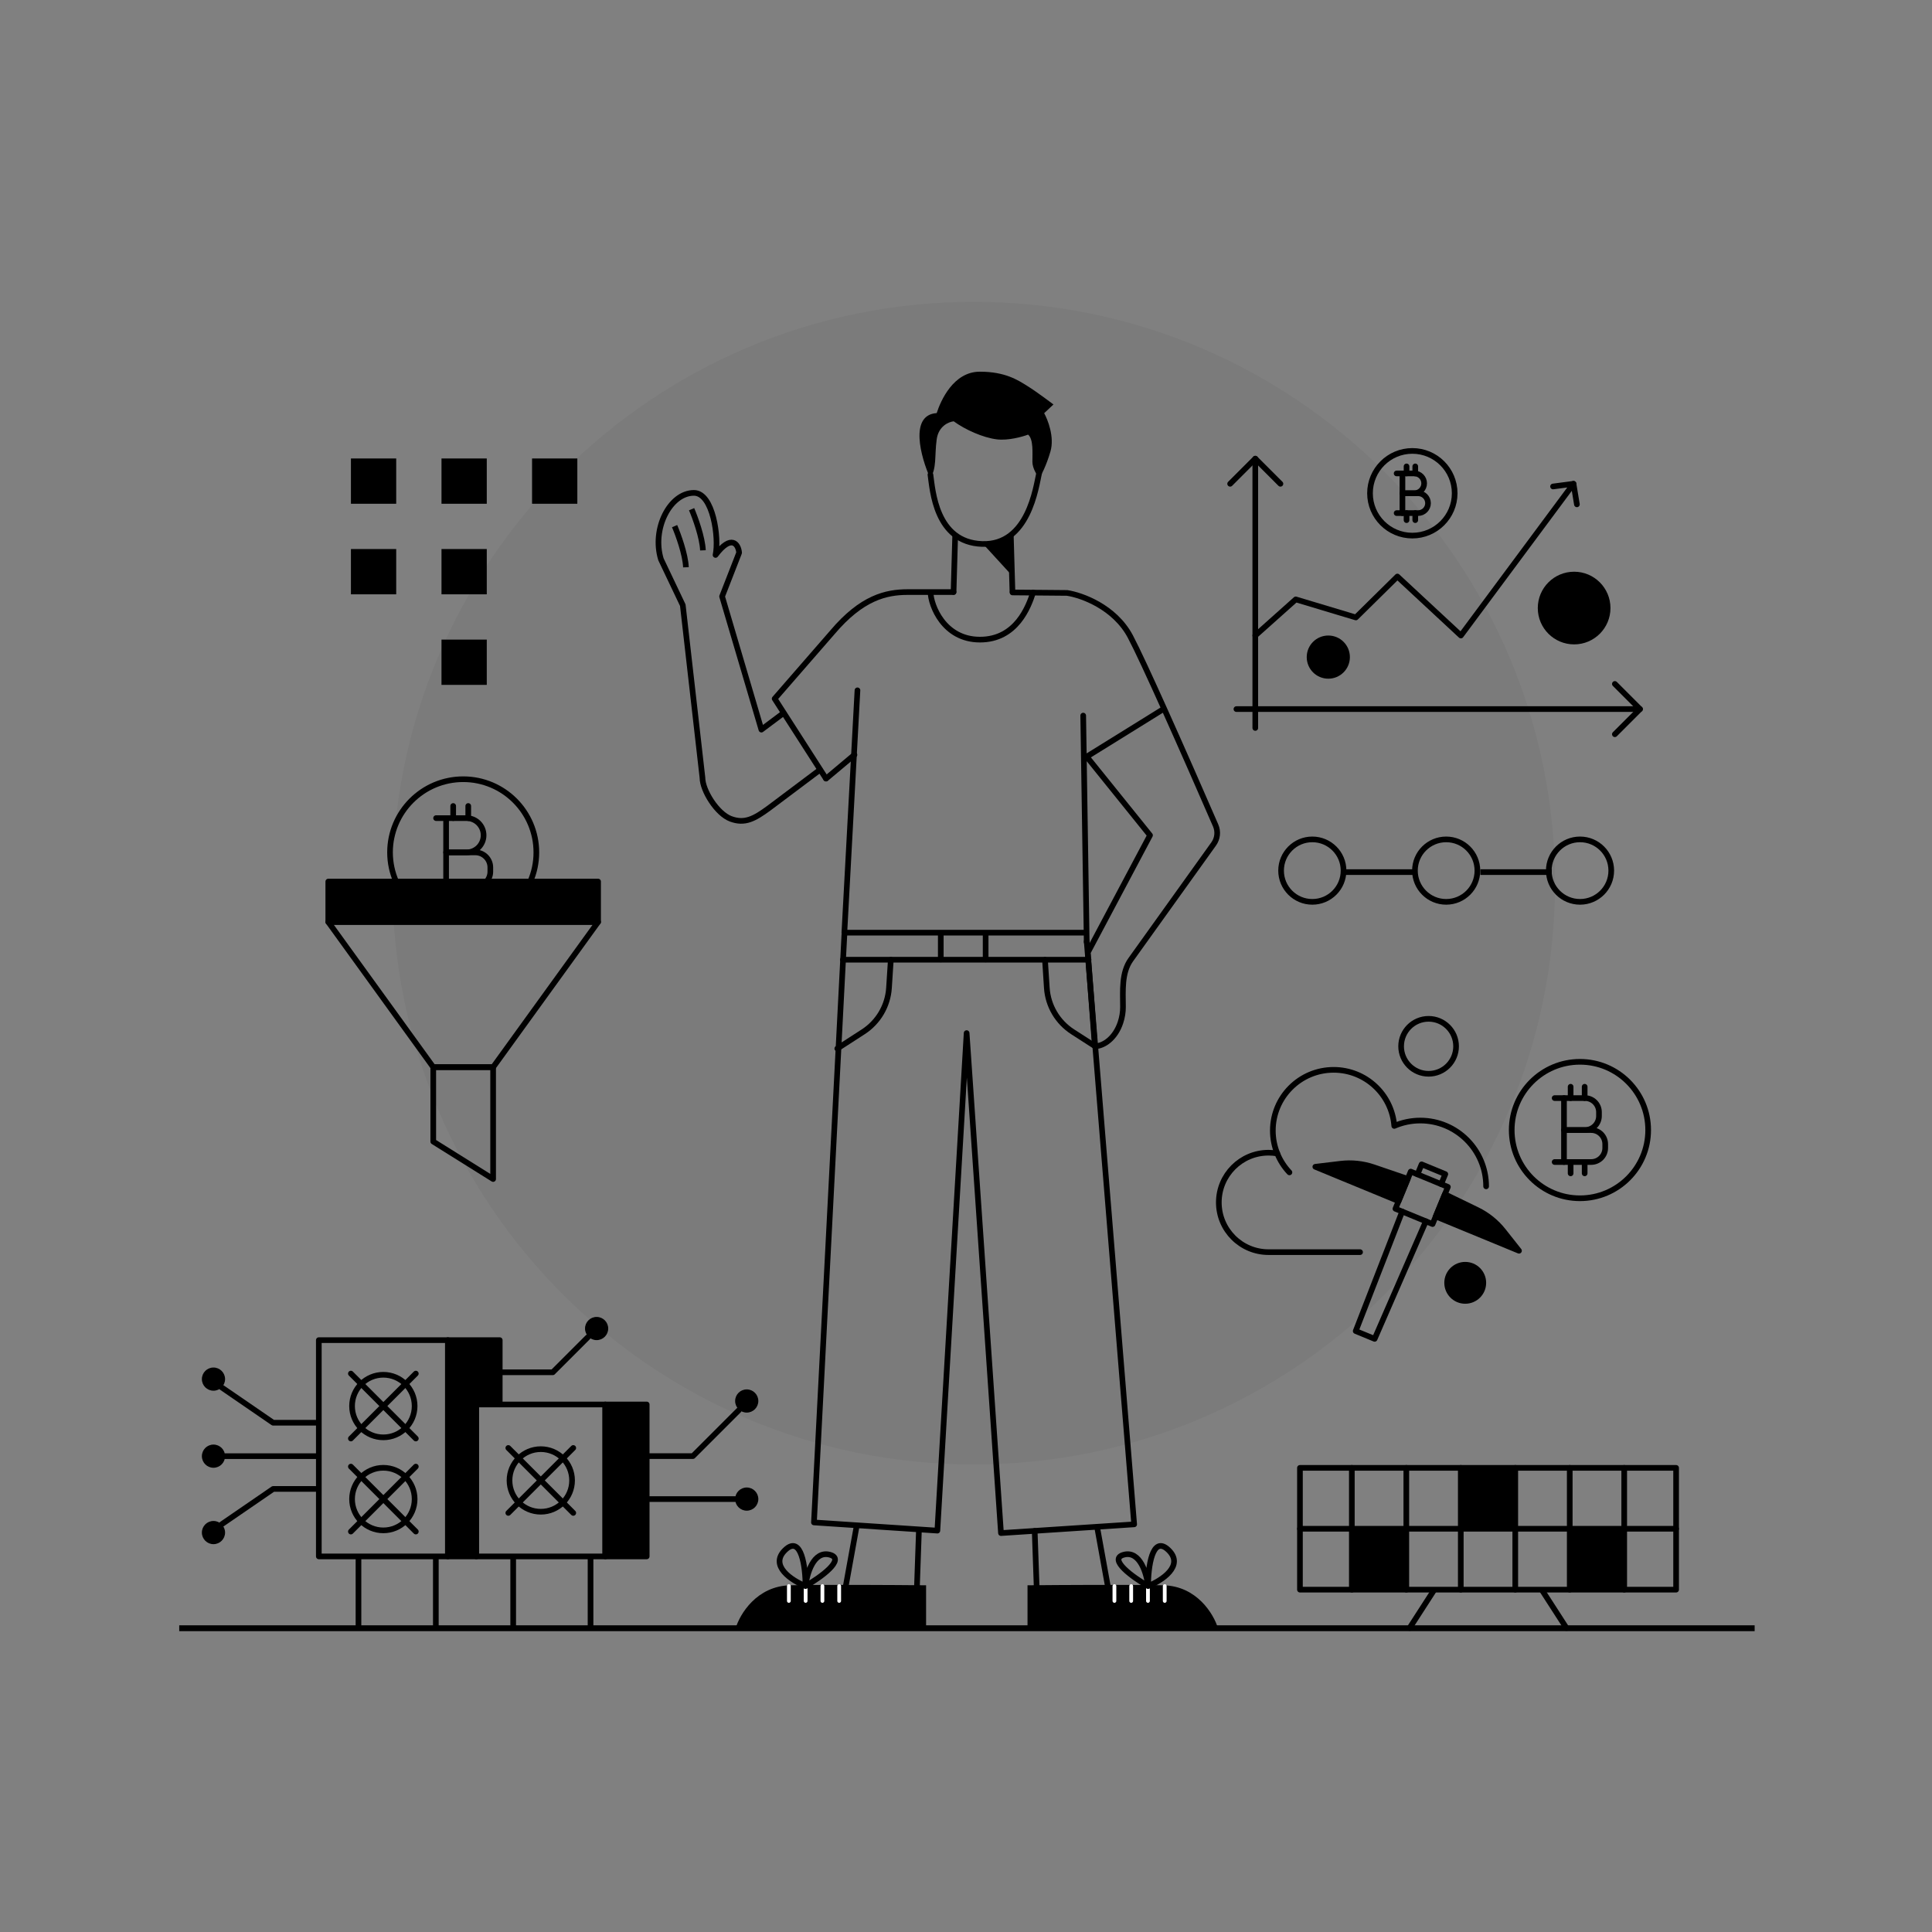 <svg width="1024" height="1024" viewBox="0 0 1024 1024" fill="none" xmlns="http://www.w3.org/2000/svg">
<rect x="0" y="0" width="1024" height="1024" fill="#808080" stroke="none"/>
<path opacity="0.04" d="M516.09 776.18C686.243 776.18 824.18 638.243 824.18 468.09C824.18 297.936 686.243 160 516.09 160C345.936 160 208 297.936 208 468.09C208 638.243 345.936 776.18 516.09 776.18Z" fill="black"/>
<path d="M209.948 467.241C207.878 462.516 206.725 457.279 206.725 451.785C206.725 430.36 224.085 413 245.51 413C266.917 413 284.277 430.36 284.277 451.785C284.277 457.279 283.142 462.498 281.054 467.241" stroke="black" stroke-width="3" stroke-miterlimit="10" stroke-linecap="round" stroke-linejoin="round"/>
<path d="M236.445 433.619H231.135" stroke="black" stroke-width="3" stroke-miterlimit="10" stroke-linecap="round" stroke-linejoin="round"/>
<path d="M240.198 427.192V433.619" stroke="black" stroke-width="3" stroke-miterlimit="10" stroke-linecap="round" stroke-linejoin="round"/>
<path d="M248.183 427.191V433.619" stroke="black" stroke-width="3" stroke-miterlimit="10" stroke-linecap="round" stroke-linejoin="round"/>
<path d="M247.231 451.785H236.445V433.619H247.231C252.249 433.619 256.314 437.684 256.314 442.702C256.314 447.72 252.249 451.785 247.231 451.785Z" stroke="black" stroke-width="3" stroke-miterlimit="10" stroke-linecap="round" stroke-linejoin="round"/>
<path d="M236.445 467.24V451.785H248.348H251.901C256.314 451.785 259.885 455.356 259.885 459.769V461.966C259.885 463.981 259.134 465.83 257.889 467.24" stroke="black" stroke-width="3" stroke-miterlimit="10" stroke-linecap="round" stroke-linejoin="round"/>
<path d="M317 467.24H174V488.666H317V467.24Z" fill="black" stroke="black" stroke-width="3" stroke-miterlimit="10" stroke-linecap="round" stroke-linejoin="round"/>
<path d="M261.386 565.596L317 488.667H174L229.614 565.596H261.386Z" stroke="black" stroke-width="3" stroke-miterlimit="10" stroke-linecap="round" stroke-linejoin="round"/>
<path d="M261.367 624.909L229.632 605.059V565.596H261.367V624.909Z" stroke="black" stroke-width="3" stroke-miterlimit="10" stroke-linecap="round" stroke-linejoin="round"/>
<path d="M748.57 283.88C760.963 283.88 771.01 273.833 771.01 261.44C771.01 249.047 760.963 239 748.57 239C736.177 239 726.13 249.047 726.13 261.44C726.13 273.833 736.177 283.88 748.57 283.88Z" stroke="black" stroke-width="3" stroke-miterlimit="10" stroke-linecap="round" stroke-linejoin="round"/>
<path d="M743.32 250.93H740.25" stroke="black" stroke-width="3" stroke-miterlimit="10" stroke-linecap="round" stroke-linejoin="round"/>
<path d="M743.32 271.95H740.25" stroke="black" stroke-width="3" stroke-miterlimit="10" stroke-linecap="round" stroke-linejoin="round"/>
<path d="M745.5 247.2V250.93" stroke="black" stroke-width="3" stroke-miterlimit="10" stroke-linecap="round" stroke-linejoin="round"/>
<path d="M750.12 247.2V250.93" stroke="black" stroke-width="3" stroke-miterlimit="10" stroke-linecap="round" stroke-linejoin="round"/>
<path d="M745.5 271.95V275.68" stroke="black" stroke-width="3" stroke-miterlimit="10" stroke-linecap="round" stroke-linejoin="round"/>
<path d="M750.12 271.95V275.68" stroke="black" stroke-width="3" stroke-miterlimit="10" stroke-linecap="round" stroke-linejoin="round"/>
<path d="M749.57 261.44H743.32V250.93H749.57C752.47 250.93 754.83 253.28 754.83 256.19C754.83 259.09 752.47 261.44 749.57 261.44Z" stroke="black" stroke-width="3" stroke-miterlimit="10" stroke-linecap="round" stroke-linejoin="round"/>
<path d="M751.62 271.95H743.32V261.44H751.62C754.52 261.44 756.88 263.79 756.88 266.7C756.88 269.6 754.53 271.95 751.62 271.95Z" stroke="black" stroke-width="3" stroke-miterlimit="10" stroke-linecap="round" stroke-linejoin="round"/>
<path d="M665.33 243.09V385.83" stroke="black" stroke-width="3" stroke-miterlimit="10" stroke-linecap="round" stroke-linejoin="round"/>
<path d="M655.33 375.83H869.24" stroke="black" stroke-width="3" stroke-miterlimit="10" stroke-linecap="round" stroke-linejoin="round"/>
<path d="M652 256.42L665.33 243.09L678.66 256.42" stroke="black" stroke-width="3" stroke-miterlimit="10" stroke-linecap="round" stroke-linejoin="round"/>
<path d="M855.91 362.5L869.24 375.83L855.91 389.16" stroke="black" stroke-width="3" stroke-miterlimit="10" stroke-linecap="round" stroke-linejoin="round"/>
<path d="M823.15 257.84L833.99 256.42L774.3 336.84L740.64 305.57L718.64 327.26L686.78 317.69L665.33 336.84" stroke="black" stroke-width="3" stroke-miterlimit="10" stroke-linecap="round" stroke-linejoin="round"/>
<path d="M835.79 267.32L833.99 256.42" stroke="black" stroke-width="3" stroke-miterlimit="10" stroke-linecap="round" stroke-linejoin="round"/>
<path d="M704.03 359.72C710.348 359.72 715.47 354.598 715.47 348.28C715.47 341.962 710.348 336.84 704.03 336.84C697.712 336.84 692.59 341.962 692.59 348.28C692.59 354.598 697.712 359.72 704.03 359.72Z" fill="black"/>
<path d="M834.32 341.54C844.957 341.54 853.58 332.917 853.58 322.28C853.58 311.643 844.957 303.02 834.32 303.02C823.683 303.02 815.06 311.643 815.06 322.28C815.06 332.917 823.683 341.54 834.32 341.54Z" fill="black"/>
<path d="M837.402 635.108C857.374 635.108 873.565 618.918 873.565 598.946C873.565 578.973 857.374 562.783 837.402 562.783C817.43 562.783 801.239 578.973 801.239 598.946C801.239 618.918 817.43 635.108 837.402 635.108Z" stroke="black" stroke-width="3" stroke-miterlimit="10" stroke-linecap="round" stroke-linejoin="round"/>
<path d="M828.948 582.01H823.996" stroke="black" stroke-width="3" stroke-miterlimit="10" stroke-linecap="round" stroke-linejoin="round"/>
<path d="M828.948 615.894H823.996" stroke="black" stroke-width="3" stroke-miterlimit="10" stroke-linecap="round" stroke-linejoin="round"/>
<path d="M832.464 576.005V582.01" stroke="black" stroke-width="3" stroke-miterlimit="10" stroke-linecap="round" stroke-linejoin="round"/>
<path d="M839.904 576.004V582.009" stroke="black" stroke-width="3" stroke-miterlimit="10" stroke-linecap="round" stroke-linejoin="round"/>
<path d="M832.464 615.895V621.9" stroke="black" stroke-width="3" stroke-miterlimit="10" stroke-linecap="round" stroke-linejoin="round"/>
<path d="M839.904 615.894V621.9" stroke="black" stroke-width="3" stroke-miterlimit="10" stroke-linecap="round" stroke-linejoin="round"/>
<path d="M840.05 598.945H828.948V582.01H840.05C844.159 582.01 847.491 585.341 847.491 589.45V591.518C847.491 595.613 844.159 598.945 840.05 598.945Z" stroke="black" stroke-width="3" stroke-miterlimit="10" stroke-linecap="round" stroke-linejoin="round"/>
<path d="M843.355 615.895H828.948V598.959H843.355C847.464 598.959 850.796 602.291 850.796 606.399V608.467C850.796 612.563 847.464 615.895 843.355 615.895Z" stroke="black" stroke-width="3" stroke-miterlimit="10" stroke-linecap="round" stroke-linejoin="round"/>
<path d="M751.302 622.427L753.488 617.133L766.038 622.308L763.852 627.602" stroke="black" stroke-width="3" stroke-miterlimit="10" stroke-linecap="round" stroke-linejoin="round"/>
<path d="M755.74 647.291L728.585 709.621L718.55 705.486L743.19 642.115" stroke="black" stroke-width="3" stroke-miterlimit="10" stroke-linecap="round" stroke-linejoin="round"/>
<path d="M767.41 629.087L747.721 620.974L739.607 640.663L759.297 648.776L767.41 629.087Z" stroke="black" stroke-width="3" stroke-miterlimit="10" stroke-linecap="round" stroke-linejoin="round"/>
<path d="M760.968 644.736L805.098 662.923L796.749 652.374C793.048 647.699 788.347 643.919 782.987 641.312L765.814 632.976L760.968 644.736Z" fill="black" stroke="black" stroke-width="3" stroke-miterlimit="10" stroke-linecap="round" stroke-linejoin="round"/>
<path d="M741.28 636.61L697.149 618.423L710.516 616.817C716.429 616.105 722.434 616.738 728.071 618.66L746.139 624.837L741.28 636.61Z" fill="black" stroke="black" stroke-width="3" stroke-miterlimit="10" stroke-linecap="round" stroke-linejoin="round"/>
<path d="M720.867 663.659H672.352C657.8 663.659 646 651.86 646 637.308C646 622.756 657.8 610.956 672.352 610.956C673.932 610.956 675.486 611.101 676.987 611.364" stroke="black" stroke-width="3" stroke-miterlimit="10" stroke-linecap="round" stroke-linejoin="round"/>
<path d="M683.427 621.386C680.701 618.502 678.502 615.104 676.987 611.351C675.473 607.624 674.63 603.529 674.63 599.262C674.63 581.457 689.05 567.036 706.855 567.036C723.817 567.036 737.711 580.127 738.988 596.76C743.229 594.929 747.891 593.915 752.803 593.915C772.056 593.915 787.675 609.534 787.675 628.787" stroke="black" stroke-width="3" stroke-miterlimit="10" stroke-linecap="round" stroke-linejoin="round"/>
<path d="M757.188 569.13C765.232 569.13 771.753 562.609 771.753 554.565C771.753 546.521 765.232 540 757.188 540C749.144 540 742.623 546.521 742.623 554.565C742.623 562.609 749.144 569.13 757.188 569.13Z" stroke="black" stroke-width="3" stroke-miterlimit="10" stroke-linecap="round" stroke-linejoin="round"/>
<path d="M776.6 691.012C782.724 691.012 787.689 686.048 787.689 679.924C787.689 673.8 782.724 668.835 776.6 668.835C770.476 668.835 765.512 673.8 765.512 679.924C765.512 686.048 770.476 691.012 776.6 691.012Z" fill="black"/>
<path d="M505.388 313.811H481.116C469.667 313.811 456.766 316.722 441.139 335.206L410.585 370.323L437.744 412.611" stroke="black" stroke-width="3" stroke-linecap="round" stroke-linejoin="round"/>
<path d="M536.655 314.01L565.561 314.264C573.276 315.421 590.788 321.67 599.12 337.408C602.63 344.038 609.413 358.705 617.01 375.595M617.01 375.595C626.418 396.51 637.076 420.832 644.318 437.524C645.715 440.745 645.314 444.458 643.27 447.312L599.352 508.614C594.369 515.57 595.177 525.137 595.205 533.693C595.214 536.372 594.793 539.178 593.846 542.018C591.069 550.349 584.93 554.507 580.302 554.507L576.553 504.836L609.535 442.713L575.976 401.053L617.01 375.595ZM574.122 379.278L575.976 499.415" stroke="black" stroke-width="3" stroke-linecap="round" stroke-linejoin="round"/>
<path d="M454.471 365.885L447.528 494.334H575.286" stroke="black" stroke-width="3" stroke-linecap="round" stroke-linejoin="round"/>
<path d="M447.528 495.491L431.413 806.93L496.822 811.26L512.331 547.565L530.543 812.562L601.132 807.933L575.977 498.962" stroke="black" stroke-width="3" stroke-linecap="round" stroke-linejoin="round"/>
<path d="M415.304 377.922L403.554 386.714L382.725 316.126L391.749 292.97C391.364 288.341 387.585 283.03 379.253 294.139C381.182 285.267 377.978 261.236 367.794 261.236C355.065 261.236 345.358 280.356 350.323 296.453L361.895 320.754L372.31 412.173C372.31 418.967 380.013 431.297 387.32 434.006C394.736 436.756 399.801 434.006 407.519 428.341L434.537 408.054" stroke="black" stroke-width="3" stroke-linecap="round" stroke-linejoin="round"/>
<path d="M366.56 269.89C368.448 274.297 372.295 284.828 372.569 291.697" stroke="black" stroke-width="3"/>
<path d="M357.55 278.864C359.439 283.272 363.285 293.803 363.56 300.671" stroke="black" stroke-width="3"/>
<path d="M493.242 314.093C493.368 320.693 500.117 339.014 519.405 339.014C538.789 339.014 545.219 321.3 547.54 314.093" stroke="black" stroke-width="3" stroke-linecap="round" stroke-linejoin="round"/>
<path d="M505.407 313.756L506.254 284.397" stroke="black" stroke-width="3" stroke-linecap="round" stroke-linejoin="round"/>
<path d="M536.618 313.46L535.765 284.13" stroke="black" stroke-width="3" stroke-linecap="round" stroke-linejoin="round"/>
<path d="M493.151 251.578C494.33 259.699 495.874 287.454 520.535 288.32C545.197 289.187 549.117 257.897 550.738 250.85" stroke="black" stroke-width="3" stroke-linecap="round" stroke-linejoin="round"/>
<path d="M437.824 412.689L452.875 400.059" stroke="black" stroke-width="3" stroke-linecap="round" stroke-linejoin="round"/>
<path d="M496.464 218.947C481.795 219.925 488.056 242.379 493.02 253.484C496.587 248.263 495.261 241.698 496.464 232.88C497.426 225.825 502.884 223.557 505.493 223.305C511.439 227.663 520.98 231.998 528.447 232.88C534.42 233.585 541.906 231.494 544.902 230.36C547.805 232.754 547.193 240.186 547.193 244.721C547.193 248.349 549.722 252.075 550.986 253.484C551.8 251.865 554.51 247.067 556.759 239.307C559.008 231.547 555.303 222.401 553.429 218.988L558.36 214.368C558.36 214.368 549.536 207.694 544.541 204.591C539.546 201.489 532.845 197 519.346 197C505.225 197 498.526 212.556 496.464 218.947Z" fill="black"/>
<path d="M535.809 284.13C528.928 287.68 526.029 288.634 520.465 287.68L536.467 305.156L535.809 284.13Z" fill="black"/>
<path d="M446.753 508.665H576.954" stroke="black" stroke-width="3" stroke-linecap="round" stroke-linejoin="round"/>
<path d="M498.632 494.935V508.525" stroke="black" stroke-width="3" stroke-linecap="round" stroke-linejoin="round"/>
<path d="M522.405 494.935V508.525" stroke="black" stroke-width="3" stroke-linecap="round" stroke-linejoin="round"/>
<path d="M472.146 508.707L471.185 523.614C470.573 533.093 465.509 541.722 457.532 546.878L443.783 555.764" stroke="black" stroke-width="3" stroke-linecap="round" stroke-linejoin="round"/>
<path d="M553.871 508.707L554.83 523.577C555.443 533.077 560.528 541.722 568.534 546.873L580.576 554.623" stroke="black" stroke-width="3" stroke-linecap="round" stroke-linejoin="round"/>
<path d="M616.604 840.233C634.418 840.629 643.325 855.573 645.552 862.996H544.605V840.233C561.182 840.068 598.79 839.837 616.604 840.233Z" fill="black"/>
<path d="M617.33 840.654V848.522" stroke="white" stroke-width="2" stroke-linecap="round" stroke-linejoin="round"/>
<path d="M608.441 840.654V848.522" stroke="white" stroke-width="2" stroke-linecap="round" stroke-linejoin="round"/>
<path d="M599.554 840.654V848.522" stroke="white" stroke-width="2" stroke-linecap="round" stroke-linejoin="round"/>
<path d="M590.666 840.654V848.522" stroke="white" stroke-width="2" stroke-linecap="round" stroke-linejoin="round"/>
<path d="M581.494 809.348L587.168 840.654" stroke="black" stroke-width="3" stroke-linecap="round" stroke-linejoin="round"/>
<path d="M548.411 811.417L549.431 840.654" stroke="black" stroke-width="3" stroke-linecap="round" stroke-linejoin="round"/>
<path d="M608.501 840.654C615.702 837.746 627.945 829.852 619.303 821.542C610.661 813.233 608.501 830.821 608.501 840.654ZM608.501 840.654C607.808 834.145 604.263 821.708 595.621 824.035C586.979 826.362 600.607 836.084 608.501 840.654Z" stroke="black" stroke-width="3" stroke-linecap="round" stroke-linejoin="round"/>
<path d="M418.845 840.233C401.03 840.629 392.123 855.573 389.896 862.996H490.843V840.233C474.266 840.068 436.659 839.837 418.845 840.233Z" fill="black"/>
<path d="M418.118 840.654V848.522" stroke="white" stroke-width="2" stroke-linecap="round" stroke-linejoin="round"/>
<path d="M427.007 840.654V848.522" stroke="white" stroke-width="2" stroke-linecap="round" stroke-linejoin="round"/>
<path d="M435.895 840.654V848.522" stroke="white" stroke-width="2" stroke-linecap="round" stroke-linejoin="round"/>
<path d="M444.782 840.654V848.522" stroke="white" stroke-width="2" stroke-linecap="round" stroke-linejoin="round"/>
<path d="M453.954 809.348L448.28 840.654" stroke="black" stroke-width="3" stroke-linecap="round" stroke-linejoin="round"/>
<path d="M487.038 811.417L486.018 840.654" stroke="black" stroke-width="3" stroke-linecap="round" stroke-linejoin="round"/>
<path d="M426.948 840.654C419.746 837.746 407.503 829.852 416.145 821.542C424.787 813.233 426.948 830.821 426.948 840.654ZM426.948 840.654C427.64 834.145 431.185 821.708 439.827 824.035C448.469 826.362 434.842 836.084 426.948 840.654Z" stroke="black" stroke-width="3" stroke-linecap="round" stroke-linejoin="round"/>
<path d="M95 863H930" stroke="black" stroke-width="3.101"/>
<path d="M888.369 778.001H689V842.549H888.369V778.001Z" stroke="black" stroke-width="3" stroke-miterlimit="10" stroke-linecap="round" stroke-linejoin="round"/>
<path d="M716.502 778V842.549" stroke="black" stroke-width="3" stroke-miterlimit="10" stroke-linecap="round" stroke-linejoin="round"/>
<path d="M745.375 778V842.548" stroke="black" stroke-width="3" stroke-miterlimit="10" stroke-linecap="round" stroke-linejoin="round"/>
<path d="M774.248 778V842.548" stroke="black" stroke-width="3" stroke-miterlimit="10" stroke-linecap="round" stroke-linejoin="round"/>
<path d="M803.121 778V842.548" stroke="black" stroke-width="3" stroke-miterlimit="10" stroke-linecap="round" stroke-linejoin="round"/>
<path d="M831.994 778V842.548" stroke="black" stroke-width="3" stroke-miterlimit="10" stroke-linecap="round" stroke-linejoin="round"/>
<path d="M860.866 778V842.548" stroke="black" stroke-width="3" stroke-miterlimit="10" stroke-linecap="round" stroke-linejoin="round"/>
<path d="M689 810.274H888.369" stroke="black" stroke-width="3" stroke-miterlimit="10" stroke-linecap="round" stroke-linejoin="round"/>
<path d="M747.114 862.88L759.806 843.209" stroke="black" stroke-width="3" stroke-miterlimit="10" stroke-linecap="round" stroke-linejoin="round"/>
<path d="M830.243 862.88L817.552 843.208" stroke="black" stroke-width="3" stroke-miterlimit="10" stroke-linecap="round" stroke-linejoin="round"/>
<path d="M803.121 778H774.248V810.274H803.121V778Z" fill="black"/>
<path d="M860.867 810.274H831.994V842.548H860.867V810.274Z" fill="black"/>
<path d="M745.375 810.274H716.502V842.548H745.375V810.274Z" fill="black"/>
<path d="M237.376 710.295H168.982V824.923H237.376V710.295Z" stroke="black" stroke-width="3" stroke-miterlimit="10" stroke-linecap="round" stroke-linejoin="round"/>
<path d="M203.178 761.823C212.336 761.823 219.761 754.399 219.761 745.241C219.761 736.083 212.336 728.658 203.178 728.658C194.02 728.658 186.596 736.083 186.596 745.241C186.596 754.399 194.02 761.823 203.178 761.823Z" stroke="black" stroke-width="3" stroke-miterlimit="10" stroke-linecap="round" stroke-linejoin="round"/>
<path d="M185.974 762.446L220.392 728.027" stroke="black" stroke-width="3" stroke-miterlimit="10" stroke-linecap="round" stroke-linejoin="round"/>
<path d="M185.974 728.027L220.392 762.446" stroke="black" stroke-width="3" stroke-miterlimit="10" stroke-linecap="round" stroke-linejoin="round"/>
<path d="M203.179 811.128C212.337 811.128 219.762 803.704 219.762 794.545C219.762 785.387 212.337 777.963 203.179 777.963C194.021 777.963 186.597 785.387 186.597 794.545C186.597 803.704 194.021 811.128 203.179 811.128Z" stroke="black" stroke-width="3" stroke-miterlimit="10" stroke-linecap="round" stroke-linejoin="round"/>
<path d="M185.974 811.758L220.392 777.332" stroke="black" stroke-width="3" stroke-miterlimit="10" stroke-linecap="round" stroke-linejoin="round"/>
<path d="M185.974 777.332L220.392 811.758" stroke="black" stroke-width="3" stroke-miterlimit="10" stroke-linecap="round" stroke-linejoin="round"/>
<path d="M320.826 744.397H252.433V824.923H320.826V744.397Z" stroke="black" stroke-width="3" stroke-miterlimit="10" stroke-linecap="round" stroke-linejoin="round"/>
<path d="M342.763 744.397H320.826V824.923H342.763V744.397Z" fill="black" stroke="black" stroke-width="3" stroke-miterlimit="10" stroke-linecap="round" stroke-linejoin="round"/>
<path d="M286.629 801.247C295.788 801.247 303.212 793.823 303.212 784.665C303.212 775.506 295.788 768.082 286.629 768.082C277.471 768.082 270.047 775.506 270.047 784.665C270.047 793.823 277.471 801.247 286.629 801.247Z" stroke="black" stroke-width="3" stroke-miterlimit="10" stroke-linecap="round" stroke-linejoin="round"/>
<path d="M269.416 801.878L303.843 767.451" stroke="black" stroke-width="3" stroke-miterlimit="10" stroke-linecap="round" stroke-linejoin="round"/>
<path d="M269.416 767.451L303.843 801.878" stroke="black" stroke-width="3" stroke-miterlimit="10" stroke-linecap="round" stroke-linejoin="round"/>
<path d="M237.376 710.294H264.871V744.397" stroke="black" stroke-width="3" stroke-miterlimit="10" stroke-linecap="round" stroke-linejoin="round"/>
<path d="M237.376 824.931H252.432" stroke="black" stroke-width="3" stroke-miterlimit="10" stroke-linecap="round" stroke-linejoin="round"/>
<path d="M264.87 727.346H292.979L311.531 708.794" stroke="black" stroke-width="3" stroke-miterlimit="10" stroke-linecap="round" stroke-linejoin="round"/>
<path d="M117.614 735.445L144.769 754.082H167.225" stroke="black" stroke-width="3" stroke-miterlimit="10" stroke-linecap="round" stroke-linejoin="round"/>
<path d="M113.147 737.108C116.542 737.108 119.294 734.356 119.294 730.961C119.294 727.566 116.542 724.814 113.147 724.814C109.752 724.814 107 727.566 107 730.961C107 734.356 109.752 737.108 113.147 737.108Z" fill="black"/>
<path d="M316.221 710.294C319.616 710.294 322.368 707.542 322.368 704.147C322.368 700.752 319.616 698 316.221 698C312.826 698 310.074 700.752 310.074 704.147C310.074 707.542 312.826 710.294 316.221 710.294Z" fill="black"/>
<path d="M342.762 771.756H367.273L391.64 747.389" stroke="black" stroke-width="3" stroke-miterlimit="10" stroke-linecap="round" stroke-linejoin="round"/>
<path d="M395.783 748.702C399.178 748.702 401.93 745.95 401.93 742.555C401.93 739.16 399.178 736.408 395.783 736.408C392.388 736.408 389.636 739.16 389.636 742.555C389.636 745.95 392.388 748.702 395.783 748.702Z" fill="black"/>
<path d="M117.614 807.811L144.769 789.174H167.225" stroke="black" stroke-width="3" stroke-miterlimit="10" stroke-linecap="round" stroke-linejoin="round"/>
<path d="M113.147 818.442C116.542 818.442 119.294 815.69 119.294 812.295C119.294 808.9 116.542 806.148 113.147 806.148C109.752 806.148 107 808.9 107 812.295C107 815.69 109.752 818.442 113.147 818.442Z" fill="black"/>
<path d="M113.147 777.945C116.542 777.945 119.294 775.193 119.294 771.798C119.294 768.403 116.542 765.651 113.147 765.651C109.752 765.651 107 768.403 107 771.798C107 775.193 109.752 777.945 113.147 777.945Z" fill="black"/>
<path d="M168.803 771.799H119.294" stroke="black" stroke-width="3" stroke-miterlimit="10" stroke-linecap="round" stroke-linejoin="round"/>
<path d="M395.783 800.692C399.178 800.692 401.93 797.94 401.93 794.545C401.93 791.15 399.178 788.398 395.783 788.398C392.388 788.398 389.636 791.15 389.636 794.545C389.636 797.94 392.388 800.692 395.783 800.692Z" fill="black"/>
<path d="M342.762 794.545H389.636" stroke="black" stroke-width="3" stroke-miterlimit="10" stroke-linecap="round" stroke-linejoin="round"/>
<path d="M264.87 710.294H252.431H249.038H237.375V824.931H252.431V744.397H264.87V710.294Z" fill="black"/>
<path d="M190 826V863" stroke="black" stroke-width="3"/>
<path d="M231 826V863" stroke="black" stroke-width="3"/>
<path d="M272 825V863" stroke="black" stroke-width="3"/>
<path d="M313 825V862" stroke="black" stroke-width="3"/>
<rect x="186" y="291" width="24" height="24" fill="black"/>
<rect x="234" y="291" width="24" height="24" fill="black"/>
<rect x="234" y="339" width="24" height="24" fill="black"/>
<rect x="234" y="243" width="24" height="24" fill="black"/>
<rect x="282" y="243" width="24" height="24" fill="black"/>
<rect x="186" y="243" width="24" height="24" fill="black"/>
<path d="M695.554 478C704.697 478 712.108 470.588 712.108 461.446C712.108 452.303 704.697 444.892 695.554 444.892C686.412 444.892 679 452.303 679 461.446C679 470.588 686.412 478 695.554 478Z" stroke="black" stroke-width="3" stroke-miterlimit="10" stroke-linecap="round" stroke-linejoin="round"/>
<path d="M766.5 478C775.643 478 783.054 470.588 783.054 461.446C783.054 452.303 775.643 444.892 766.5 444.892C757.358 444.892 749.946 452.303 749.946 461.446C749.946 470.588 757.358 478 766.5 478Z" stroke="black" stroke-width="3" stroke-miterlimit="10" stroke-linecap="round" stroke-linejoin="round"/>
<path d="M837.446 478C846.588 478 854 470.588 854 461.446C854 452.303 846.588 444.892 837.446 444.892C828.303 444.892 820.892 452.303 820.892 461.446C820.892 470.588 828.303 478 837.446 478Z" stroke="black" stroke-width="3" stroke-miterlimit="10" stroke-linecap="round" stroke-linejoin="round"/>
<path d="M712.108 462.234H749.946" stroke="black" stroke-width="3"/>
<path d="M784.631 462.234H822.469" stroke="black" stroke-width="3"/>
</svg>
